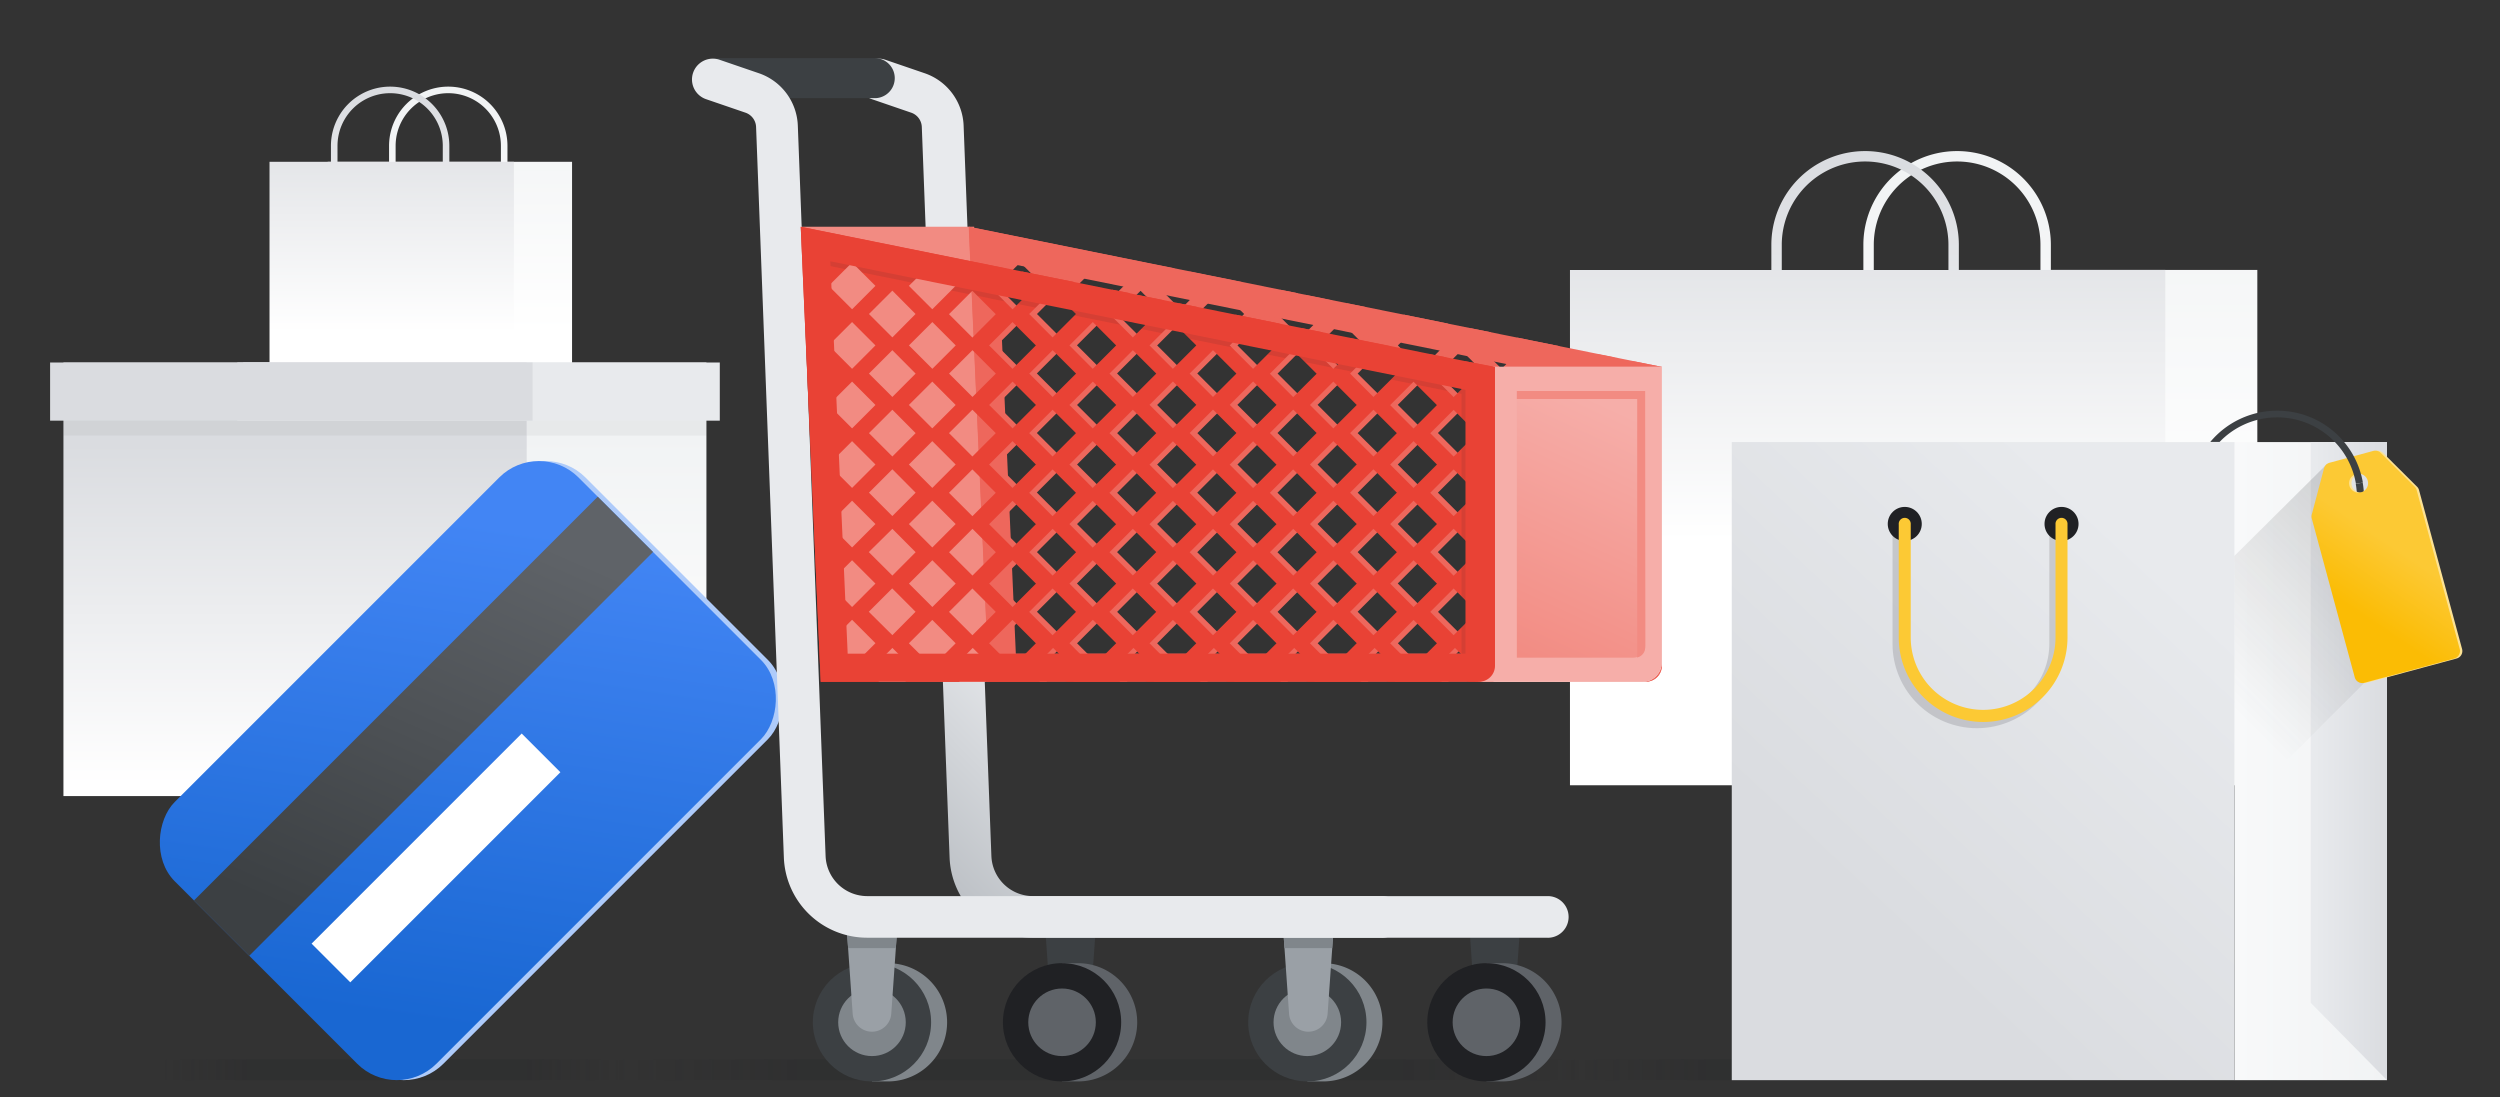 <svg xmlns="http://www.w3.org/2000/svg" xmlns:xlink="http://www.w3.org/1999/xlink" viewBox="0 0 720 316"><rect x="0" y="0" width="720" height="316" fill="#333333" stroke="none"/><defs><style>.a{fill:none;}.b{fill:url(#a);}.c{fill:url(#b);}.d{fill:url(#c);}.e{fill:url(#d);}.f,.g,.m{opacity:0.2;}.f{fill:url(#e);}.g{fill:url(#f);}.h{fill:url(#g);}.i{fill:url(#h);}.ah,.j,.t{fill:#202124;}.j{opacity:0.05;}.k{fill:#e8eaed;}.l{fill:#dadce0;}.m{fill:url(#i);}.n{fill:#aecbfa;}.o{fill:url(#j);}.p{fill:url(#k);}.q{fill:#fff;}.r{fill:#3c4043;}.s{fill:#5f6368;}.u{fill:#80868b;}.v{fill:#9aa0a6;}.w{fill:url(#l);}.x{fill:#f28b82;}.y{fill:#ee675c;}.z{fill:#f8f9fa;}.aa{fill:#f6aea9;}.ab{fill:url(#m);}.ac{fill:#e94235;}.ad{opacity:0.1;}.ae{fill:url(#n);}.af{fill:url(#o);}.ag{fill:url(#p);}.ah,.aj{opacity:0.15;}.ai{fill:#fcc934;}.ak{clip-path:url(#q);}.al{fill:url(#r);}.am{fill:#fde293;}.an{fill:url(#s);}</style><linearGradient id="a" x1="129.56" y1="27.31" x2="129.56" y2="95.84" gradientUnits="userSpaceOnUse"><stop offset="0" stop-color="#f1f3f4"/><stop offset="1" stop-color="#fff"/></linearGradient><linearGradient id="b" x1="112.82" y1="27.31" x2="112.82" y2="95.84" gradientUnits="userSpaceOnUse"><stop offset="0" stop-color="#dadce0"/><stop offset="1" stop-color="#fff"/></linearGradient><linearGradient id="c" x1="579.38" y1="47.2" x2="579.38" y2="155.71" xlink:href="#a"/><linearGradient id="d" x1="537.88" y1="47.2" x2="537.88" y2="155.71" xlink:href="#b"/><linearGradient id="e" x1="450.42" y1="308.09" x2="668.83" y2="308.09" gradientUnits="userSpaceOnUse"><stop offset="0" stop-color="#202124" stop-opacity="0"/><stop offset="0.19" stop-color="#202124"/><stop offset="0.79" stop-color="#202124"/><stop offset="1" stop-color="#202124" stop-opacity="0"/></linearGradient><linearGradient id="f" x1="175.65" y1="308.09" x2="463.53" y2="308.09" xlink:href="#e"/><linearGradient id="g" x1="136.75" y1="124.97" x2="136.75" y2="213.98" xlink:href="#a"/><linearGradient id="h" x1="84.98" y1="127.97" x2="84.98" y2="225.98" xlink:href="#b"/><linearGradient id="i" x1="46.19" y1="308.09" x2="179.41" y2="308.09" xlink:href="#e"/><linearGradient id="j" x1="41.44" y1="294.68" x2="157.74" y2="208.73" gradientTransform="translate(-116.21 322.55) rotate(-90)" gradientUnits="userSpaceOnUse"><stop offset="0" stop-color="#1967d2"/><stop offset="1" stop-color="#4285f4"/></linearGradient><linearGradient id="k" x1="40.58" y1="256.24" x2="158.75" y2="210.26" gradientTransform="translate(-110.92 309.77) rotate(-90)" gradientUnits="userSpaceOnUse"><stop offset="0" stop-color="#3c4043"/><stop offset="1" stop-color="#5f6368"/></linearGradient><linearGradient id="l" x1="298.05" y1="193.57" x2="254.39" y2="236.24" gradientUnits="userSpaceOnUse"><stop offset="0" stop-color="#e8eaed"/><stop offset="1" stop-color="#bdc1c6"/></linearGradient><linearGradient id="m" x1="469.2" y1="119.45" x2="436.62" y2="190.37" gradientUnits="userSpaceOnUse"><stop offset="0" stop-color="#f6aea9"/><stop offset="1" stop-color="#f28b82"/></linearGradient><linearGradient id="n" x1="643.54" y1="219.2" x2="687.45" y2="219.2" gradientTransform="translate(1330.99 438.4) rotate(180)" gradientUnits="userSpaceOnUse"><stop offset="0" stop-color="#f8f9fa"/><stop offset="1" stop-color="#f1f3f4"/></linearGradient><linearGradient id="o" x1="687.62" y1="219.2" x2="666.9" y2="219.2" gradientUnits="userSpaceOnUse"><stop offset="0" stop-color="#dadce0"/><stop offset="1" stop-color="#e8eaed"/></linearGradient><linearGradient id="p" x1="534.29" y1="258.81" x2="622.91" y2="163.57" xlink:href="#o"/><clipPath id="q"><rect class="a" x="643.54" y="127.32" width="43.91" height="183.77" transform="translate(1330.98 438.41) rotate(-180)"/></clipPath><linearGradient id="r" x1="519.58" y1="381.11" x2="487.47" y2="381.11" gradientTransform="matrix(1.39, -1.39, 0.56, 0.56, -252.01, 664.35)" gradientUnits="userSpaceOnUse"><stop offset="0" stop-color="#202124"/><stop offset="1" stop-color="#202124" stop-opacity="0"/></linearGradient><linearGradient id="s" x1="678.78" y1="176.3" x2="690.97" y2="158.37" gradientUnits="userSpaceOnUse"><stop offset="0" stop-color="#fbbc04"/><stop offset="1" stop-color="#fcc934"/></linearGradient></defs><title>d_v4geo</title><path class="b" d="M146.15,46.6V42a17,17,0,0,0-34.1,0V46.6H94.36v93.73h70.39V46.6ZM113.94,42a15.16,15.16,0,0,1,30.32,0V46.6H113.94Z"/><path class="c" d="M129.41,46.6V42a17.05,17.05,0,1,0-34.1,0V46.6H77.62v93.73H148V46.6ZM97.2,42a15.16,15.16,0,0,1,30.32,0V46.6H97.2Z"/><path class="d" d="M590.65,77.75V70.51a27,27,0,1,0-54,0v7.24h-28V226.16H650.11V77.75Zm-51-7.24a24,24,0,1,1,48,0v7.24h-48Z"/><path class="e" d="M564.15,77.75V70.51a27,27,0,1,0-54,0v7.24h-58V226.16H623.61V77.75Zm-51-7.24a24,24,0,1,1,48,0v7.24h-48Z"/><rect class="f" x="450.42" y="305.09" width="218.42" height="6"/><rect class="g" x="175.65" y="305.09" width="287.88" height="6"/><rect class="h" x="70.03" y="104.4" width="133.42" height="124.87"/><rect class="i" x="18.27" y="104.4" width="133.42" height="124.87"/><rect class="j" x="151.74" y="104.4" width="51.72" height="21.05"/><rect class="j" x="18.27" y="104.4" width="133.42" height="21.05"/><rect class="k" x="68.34" y="104.4" width="138.96" height="16.75"/><rect class="l" x="14.43" y="104.4" width="138.96" height="16.75"/><rect class="m" x="46.19" y="305.09" width="133.21" height="6"/><rect class="n" x="83.44" y="139.71" width="106.6" height="164.46" rx="16.15" ry="16.15" transform="translate(196.99 -31.69) rotate(45)"/><rect class="o" x="81.44" y="139.71" width="106.6" height="164.46" rx="16.15" ry="16.15" transform="translate(196.4 -30.28) rotate(45)"/><rect class="p" x="110.7" y="126.93" width="22.52" height="164.46" transform="translate(183.62 -24.98) rotate(45)"/><rect class="q" x="82.77" y="239.21" width="85.58" height="15.76" transform="translate(-137.94 161.15) rotate(-45)"/><path class="r" d="M308.3,297.13h0a5.56,5.56,0,0,1-5.55-5.18l-1.95-27.77h15L313.85,292A5.57,5.57,0,0,1,308.3,297.13Z"/><path class="r" d="M430.47,297.13h0a5.56,5.56,0,0,1-5.55-5.18L423,264.18h15L436,292A5.56,5.56,0,0,1,430.47,297.13Z"/><path class="s" d="M432.7,311.45a17,17,0,1,0,0-34.05h-4.61v34.05h4.61"/><circle class="t" cx="428.09" cy="294.42" r="17.03"/><circle class="s" cx="428.09" cy="294.42" r="9.73"/><path class="u" d="M381.12,311.45a17,17,0,1,0,0-34.05h-4.61v34.05h4.61"/><circle class="r" cx="376.51" cy="294.42" r="17.03"/><circle class="u" cx="376.51" cy="294.42" r="9.73"/><path class="v" d="M376.8,297.13h0a5.56,5.56,0,0,1-5.55-5.18l-1.94-27.77h15L382.35,292A5.56,5.56,0,0,1,376.8,297.13Z"/><polygon class="u" points="383.68 273.06 384.29 264.23 369.31 264.23 369.93 273.06 383.68 273.06"/><path class="w" d="M445.76,270.06H297.48a24,24,0,0,1-24-23.12l-8-210.39a4.53,4.53,0,0,0-3-4.08L251,28.53a6,6,0,0,1,3.89-11.35l11.5,3.94a16.6,16.6,0,0,1,11.13,15l8,210.39a12,12,0,0,0,12,11.57H445.76a6,6,0,0,1,0,12Z"/><path class="r" d="M252.16,28.27H207.73a5.77,5.77,0,1,1,0-11.53h44.43a5.77,5.77,0,0,1,0,11.53Z"/><polygon class="x" points="286.78 196.37 236.88 196.37 230.64 65.3 280.54 65.3 286.78 196.37"/><path class="y" d="M470.19,104l3.62,3.63-6.74,6.73-6.73-6.73,4.67-4.68-5.14-1-4.35,4.35L449,99.67l-12.07-2.44,2.25,2.25-6.73,6.74-6.74-6.74,3.76-3.76-5.92-1.2-2.65,2.65-4-4-12.57-2.55-6.53,6.54L391,90.43l2.07-2.06-5.14-1-1.74,1.74-2.63-2.62-7.74-1.57,5.55,5.55-6.73,6.74-6.74-6.74,5.95-6-5.13-1-5.63,5.63-6.74-6.74,1.16-1.16-15-3,4.18,4.18L340,89.07l-6.74-6.74,5-5-59.27-12,5.77,131.06h16.83l-3-3,6.74-6.74,6.74,6.74-3,3h15.68l-3-3,6.74-6.74,6.73,6.74-3,3h15.68l-3-3,6.74-6.74,6.73,6.74-3,3H371l-3-3,6.74-6.74,6.73,6.74-3,3h15.68l-3-3,6.74-6.74,6.73,6.74-3,3h15.68l-3-3,6.74-6.74,6.73,6.74-3,3h15.68l-3-3L444,186.6l6.73,6.74-3,3h15.68l-3-3,6.73-6.74,6.74,6.74-3,3H474a4.61,4.61,0,0,0,4.62-4.61V105.66Zm-7.93,12.67-6.74,6.74-6.73-6.74,6.73-6.73ZM351.58,131.47l-6.74-6.73,6.74-6.74,6.73,6.74Zm11.55-4.42,6.73,6.73-6.73,6.74-6.74-6.74Zm-16.37,6.73L340,140.52l-6.74-6.74,6.74-6.73Zm-18.28-2.31-6.74-6.73,6.74-6.74,6.73,6.74Zm-11.55-8.1-6.74-6.74,6.74-6.73,6.74,6.73Zm6.74,10.41-6.74,6.74-6.74-6.74,6.74-6.73Zm0,17.15-6.74,6.74-6.74-6.74,6.74-6.73Zm-1.93-9,6.74-6.74,6.73,6.74-6.73,6.73ZM340,144.2l6.73,6.73L340,157.67l-6.74-6.74Zm4.81-2.31,6.74-6.74,6.73,6.74-6.73,6.73Zm18.29,2.31,6.73,6.73-6.73,6.74-6.74-6.74Zm4.81-2.31,6.74-6.74,6.73,6.74-6.73,6.73Zm11.55-8.11,6.74-6.73,6.73,6.73-6.73,6.74Zm6.74,10.42,6.73,6.73-6.73,6.74-6.74-6.74Zm4.81-2.31,6.74-6.74,6.73,6.74-6.73,6.73Zm11.55-8.11,6.74-6.73,6.73,6.73-6.73,6.74Zm6.74,10.42,6.73,6.73-6.73,6.74-6.74-6.74Zm4.81-2.31,6.74-6.74,6.73,6.74-6.73,6.73Zm18.29,2.31,6.73,6.73-6.73,6.74-6.74-6.74Zm4.81-2.31,6.74-6.74,6.73,6.74L444,148.62Zm0-17.15L444,118l6.73,6.74L444,131.47Zm1.92,9-6.73,6.74-6.74-6.74,6.74-6.73Zm-18.28-2.31-6.74-6.73,6.74-6.74,6.73,6.74Zm-11.55-8.1-6.74-6.74,6.74-6.73,6.73,6.73Zm-4.82,1.37-6.73,6.73L391,124.74l6.74-6.74Zm-18.28-1.37-6.74-6.74,6.74-6.73,6.73,6.73Zm-4.82,1.37-6.73,6.73-6.74-6.73,6.74-6.74Zm-18.28-1.37-6.74-6.74,6.74-6.73,6.73,6.73Zm-11.55-9.05-6.74-6.73,6.74-6.74,6.73,6.74Zm-4.82,2.31L340,123.37l-6.74-6.74L340,109.9Zm-18.28-2.31-6.74-6.73,6.74-6.74,6.73,6.74Zm-11.55-8.1-6.74-6.74,6.74-6.73,6.74,6.73Zm-4.81,1.37-6.74,6.73-6.74-6.73,6.74-6.74Zm0,17.15-6.74,6.73-6.74-6.73,6.74-6.74Zm0,17.15-6.74,6.73-6.74-6.73,6.74-6.74Zm0,17.15-6.74,6.73L298.64,159l6.74-6.74Zm4.81,2.31,6.74,6.73-6.74,6.74-6.74-6.74Zm4.81-2.31,6.74-6.74,6.73,6.74-6.73,6.73ZM340,161.35l6.73,6.73L340,174.82l-6.74-6.74Zm4.81-2.31,6.74-6.74,6.73,6.74-6.73,6.73Zm18.29,2.31,6.73,6.73-6.73,6.74-6.74-6.74Zm4.81-2.31,6.74-6.74,6.73,6.74-6.73,6.73Zm18.29,2.31,6.73,6.73-6.73,6.74-6.74-6.74ZM391,159l6.74-6.74,6.73,6.74-6.73,6.73Zm18.29,2.31,6.73,6.73-6.73,6.74-6.74-6.74Zm4.81-2.31,6.74-6.74,6.73,6.74-6.73,6.73Zm18.29,2.31,6.73,6.73-6.73,6.74-6.74-6.74Zm4.81-2.31L444,152.3l6.73,6.74L444,165.77Zm18.28,2.31,6.74,6.73-6.74,6.74-6.73-6.74Zm-6.73-10.42,6.73-6.73,6.74,6.73-6.74,6.74Zm0-17.15,6.73-6.73,6.74,6.73-6.74,6.74ZM444,100.85l6.73,6.74L444,114.32l-6.74-6.73Zm-4.82,15.78-6.73,6.74-6.74-6.74,6.74-6.73Zm-11.55-9-6.73,6.73-6.74-6.73,6.74-6.74ZM409.33,92.75l6.73,6.73-6.73,6.74-6.74-6.74Zm-4.82,14.84-6.73,6.73L391,107.59l6.74-6.74ZM386.23,92.75,393,99.48l-6.73,6.74-6.74-6.74Zm-4.82,14.84-6.73,6.73-6.74-6.73,6.74-6.74Zm-11.55-8.11-6.73,6.74-6.74-6.74,6.74-6.73ZM351.58,83.7l6.73,6.73-6.73,6.74-6.74-6.74Zm-4.82,15.78L340,106.22l-6.74-6.74L340,92.75Zm-11.55-9-6.73,6.74-6.74-6.74,6.74-6.73ZM316.93,75.6l6.74,6.73-6.74,6.74-6.74-6.74Zm-4.81,14.83-6.74,6.74-6.74-6.74,6.74-6.73ZM293.83,75.6l6.74,6.73-6.74,6.74-6.74-6.74Zm0,17.15,6.74,6.73-6.74,6.74-6.74-6.74Zm0,17.15,6.74,6.73-6.74,6.74-6.74-6.74Zm0,17.15,6.74,6.73-6.74,6.74-6.74-6.74Zm0,17.15,6.74,6.73-6.74,6.74-6.74-6.74Zm0,17.15,6.74,6.73-6.74,6.74-6.74-6.74Zm0,30.62-6.74-6.73,6.74-6.74,6.74,6.74Zm4.81-15.78,6.74-6.74,6.74,6.74-6.74,6.73ZM316.93,192l-6.74-6.73,6.74-6.74,6.74,6.74Zm4.81-15.78,6.74-6.74,6.73,6.74-6.73,6.73ZM340,192l-6.74-6.73L340,178.5l6.73,6.74Zm4.81-15.78,6.74-6.74,6.73,6.74-6.73,6.73ZM363.13,192l-6.74-6.73,6.74-6.74,6.73,6.74Zm4.81-15.78,6.74-6.74,6.73,6.74-6.73,6.73ZM386.23,192l-6.74-6.73,6.74-6.74,6.73,6.74ZM391,176.19l6.74-6.74,6.73,6.74-6.73,6.73ZM409.33,192l-6.74-6.73,6.74-6.74,6.73,6.74Zm4.81-15.78,6.74-6.74,6.73,6.74-6.73,6.73ZM432.43,192l-6.74-6.73,6.74-6.74,6.73,6.74Zm4.81-15.78,6.74-6.74,6.73,6.74L444,182.92ZM455.52,192l-6.73-6.73,6.73-6.74,6.74,6.74Zm11.55-9.05-6.73-6.73,6.73-6.74,6.74,6.74Zm0-17.15L460.34,159l6.73-6.74,6.74,6.74Zm0-17.15-6.73-6.73,6.73-6.74,6.74,6.74Zm0-17.15-6.73-6.73,6.73-6.74,6.74,6.74Z"/><path class="y" d="M287.59,75.26l182.9,37v76H292.56l-5-113m-8.52-10,5.77,131.06H474a4.61,4.61,0,0,0,4.62-4.61V105.66L279.07,65.3Z"/><path class="z" d="M473,196.37H430.13V105.66h48.44v85.13A5.58,5.58,0,0,1,473,196.37Z"/><path class="aa" d="M473,196.37h-47.3V105.66h52.88v85.13A5.58,5.58,0,0,1,473,196.37Z"/><path class="ab" d="M470.29,189.41H436.85v-76.8h37v73.28A3.52,3.52,0,0,1,470.29,189.41Z"/><path class="x" d="M436.85,112.61v2.3h34.66v73.9a3.31,3.31,0,0,1-.06.55,2.92,2.92,0,0,0,2.36-2.86V112.61Z"/><path class="s" d="M310.49,311.45a17,17,0,0,0,0-34.05h-4.62v34.05h4.62"/><circle class="t" cx="305.87" cy="294.42" r="17.03"/><circle class="s" cx="305.87" cy="294.42" r="9.73"/><path class="u" d="M255.74,311.45a17,17,0,1,0,0-34.05h-4.61v34.05h4.61"/><circle class="r" cx="251.13" cy="294.42" r="17.03"/><circle class="u" cx="251.13" cy="294.42" r="9.73"/><path class="v" d="M251.13,297.13h0a5.57,5.57,0,0,1-5.56-5.18l-1.94-27.77h15L256.68,292A5.57,5.57,0,0,1,251.13,297.13Z"/><polygon class="u" points="258 273.06 258.62 264.23 243.63 264.23 244.25 273.06 258 273.06"/><path class="k" d="M398,270.06H249.75a24,24,0,0,1-24-23.12l-8-210.39a4.53,4.53,0,0,0-3-4.08l-11.5-3.94a6,6,0,0,1,3.89-11.35l11.5,3.94a16.59,16.59,0,0,1,11.13,15l8,210.39a12,12,0,0,0,12,11.57H398a6,6,0,0,1,0,12Z"/><path class="ac" d="M421.76,104l3.62,3.63-6.74,6.73-6.73-6.73,4.67-4.68-5.14-1-4.35,4.35-6.55-6.55-12.06-2.44,2.25,2.25L384,106.22l-6.73-6.74L381,95.72l-5.93-1.2-2.65,2.65-4-4-12.57-2.55-6.54,6.54-6.73-6.74,2.06-2.06-5.13-1-1.75,1.74-2.62-2.62-7.75-1.57L333,90.43l-6.74,6.74-6.73-6.74,5.95-6-5.14-1-5.63,5.63L308,82.33l1.16-1.16-15-3,4.18,4.18-6.73,6.74-6.74-6.74,5-5-59.26-12,5.76,131.06h16.84l-3-3L257,186.6l6.73,6.74-3,3h15.68l-3-3,6.74-6.74,6.73,6.74-3,3h15.68l-3-3,6.73-6.74,6.74,6.74-3,3h15.68l-3-3,6.73-6.74,6.74,6.74-3,3h15.68l-3-3,6.73-6.74,6.74,6.74-3,3h15.68l-3-3,6.73-6.74,6.74,6.74-3,3h15.68l-3-3,6.73-6.74,6.74,6.74-3,3h15.68l-3-3,6.73-6.74,6.74,6.74-3,3h3.17a4.6,4.6,0,0,0,4.61-4.61V105.66Zm-7.93,12.67-6.74,6.74-6.73-6.74,6.73-6.73ZM303.14,131.47l-6.73-6.73,6.73-6.74,6.74,6.74Zm11.55-4.42,6.74,6.73-6.74,6.74L308,133.78Zm-16.36,6.73-6.73,6.74-6.74-6.74,6.74-6.73Zm-18.28-2.31-6.74-6.73,6.74-6.74,6.73,6.74Zm-11.55-8.1-6.74-6.74,6.74-6.73,6.73,6.73Zm6.73,10.41-6.73,6.74-6.74-6.74,6.74-6.73Zm0,17.15-6.73,6.74-6.74-6.74,6.74-6.73Zm-1.92-9,6.74-6.74,6.73,6.74-6.73,6.73Zm18.29,2.31,6.73,6.73-6.73,6.74-6.74-6.74Zm4.81-2.31,6.73-6.74,6.74,6.74-6.74,6.73Zm18.28,2.31,6.74,6.73-6.74,6.74L308,150.93Zm4.82-2.31,6.73-6.74,6.74,6.74-6.74,6.73Zm11.55-8.11,6.73-6.73,6.74,6.73-6.74,6.74Zm6.73,10.42,6.74,6.73-6.74,6.74-6.73-6.74Zm4.82-2.31,6.73-6.74,6.74,6.74-6.74,6.73Zm11.55-8.11,6.73-6.73,6.74,6.73-6.74,6.74Zm6.73,10.42,6.74,6.73-6.74,6.74-6.73-6.74Zm4.82-2.31,6.73-6.74,6.74,6.74-6.74,6.73ZM384,144.2l6.74,6.73L384,157.67l-6.73-6.74Zm4.82-2.31,6.73-6.74,6.74,6.74-6.74,6.73Zm0-17.15,6.73-6.74,6.74,6.74-6.74,6.73Zm1.92,9L384,140.52l-6.73-6.74,6.73-6.73Zm-18.29-2.31-6.73-6.73,6.73-6.74,6.74,6.74Zm-11.55-8.1-6.73-6.74,6.73-6.73,6.74,6.73Zm-4.81,1.37-6.74,6.73-6.73-6.73,6.73-6.74Zm-18.29-1.37-6.73-6.74,6.73-6.73,6.74,6.73ZM333,124.74l-6.74,6.73-6.73-6.73,6.73-6.74Zm-18.29-1.37L308,116.63l6.73-6.73,6.74,6.73Zm-11.55-9.05-6.73-6.73,6.73-6.74,6.74,6.74Zm-4.81,2.31-6.73,6.74-6.74-6.74,6.74-6.73Zm-18.28-2.31-6.74-6.73,6.74-6.74,6.73,6.74Zm-11.55-8.1-6.74-6.74,6.74-6.73,6.73,6.73Zm-4.82,1.37L257,114.32l-6.74-6.73,6.74-6.74Zm0,17.15L257,131.47l-6.74-6.73L257,118Zm0,17.15L257,148.62l-6.74-6.73,6.74-6.74Zm0,17.15L257,165.77,250.21,159,257,152.3Zm4.82,2.31,6.73,6.73-6.73,6.74-6.74-6.74Zm4.81-2.31,6.74-6.74,6.73,6.74-6.73,6.73Zm18.29,2.31,6.73,6.73-6.73,6.74-6.74-6.74Zm4.81-2.31,6.73-6.74,6.74,6.74-6.74,6.73Zm18.28,2.31,6.74,6.73-6.74,6.74L308,168.08Zm4.82-2.31,6.73-6.74L333,159l-6.74,6.73Zm18.28,2.31,6.74,6.73-6.74,6.74-6.73-6.74Zm4.82-2.31,6.73-6.74,6.74,6.74-6.74,6.73Zm18.28,2.31,6.74,6.73-6.74,6.74-6.73-6.74Zm4.82-2.31,6.73-6.74,6.74,6.74-6.74,6.73ZM384,161.35l6.74,6.73L384,174.82l-6.73-6.74Zm4.82-2.31,6.73-6.74,6.74,6.74-6.74,6.73Zm18.28,2.31,6.74,6.73-6.74,6.74-6.73-6.74Zm-6.73-10.42,6.73-6.73,6.74,6.73-6.74,6.74Zm0-17.15,6.73-6.73,6.74,6.73-6.74,6.74Zm-4.82-32.93,6.74,6.74-6.74,6.73-6.73-6.73Zm-4.81,15.78L384,123.37l-6.73-6.74L384,109.9Zm-11.55-9-6.74,6.73-6.73-6.73,6.73-6.74ZM360.89,92.75l6.74,6.73-6.74,6.74-6.73-6.74Zm-4.81,14.84-6.74,6.73-6.73-6.73,6.73-6.74ZM337.79,92.75l6.74,6.73-6.74,6.74-6.73-6.74ZM333,107.59l-6.74,6.73-6.73-6.73,6.73-6.74Zm-11.55-8.11-6.74,6.74L308,99.48l6.73-6.73ZM303.14,83.7l6.74,6.73-6.74,6.74-6.73-6.74Zm-4.81,15.78-6.73,6.74-6.74-6.74,6.74-6.73Zm-11.55-9-6.73,6.74-6.74-6.74,6.74-6.73ZM268.5,75.6l6.73,6.73-6.73,6.74-6.74-6.74Zm-4.82,14.83L257,97.17l-6.74-6.74L257,83.7ZM245.4,75.6l6.73,6.73-6.73,6.74-6.74-6.74Zm0,17.15,6.73,6.73-6.73,6.74-6.74-6.74Zm0,17.15,6.73,6.73-6.73,6.74-6.74-6.74Zm0,17.15,6.73,6.73-6.73,6.74-6.74-6.74Zm0,17.15,6.73,6.73-6.73,6.74-6.74-6.74Zm0,17.15,6.73,6.73-6.73,6.74-6.74-6.74Zm0,30.62-6.74-6.73,6.74-6.74,6.73,6.74Zm4.81-15.78,6.74-6.74,6.73,6.74L257,182.92ZM268.5,192l-6.74-6.73,6.74-6.74,6.73,6.74Zm4.81-15.78,6.74-6.74,6.73,6.74-6.73,6.73ZM291.6,192l-6.74-6.73,6.74-6.74,6.73,6.74Zm4.81-15.78,6.73-6.74,6.74,6.74-6.74,6.73ZM314.69,192,308,185.24l6.73-6.74,6.74,6.74Zm4.82-15.78,6.73-6.74,6.74,6.74-6.74,6.73ZM337.79,192l-6.73-6.73,6.73-6.74,6.74,6.74Zm4.82-15.78,6.73-6.74,6.74,6.74-6.74,6.73ZM360.89,192l-6.73-6.73,6.73-6.74,6.74,6.74Zm4.82-15.78,6.73-6.74,6.74,6.74-6.74,6.73ZM384,192l-6.73-6.73L384,178.5l6.74,6.74Zm4.82-15.78,6.73-6.74,6.74,6.74-6.74,6.73ZM407.09,192l-6.73-6.73,6.73-6.74,6.74,6.74Zm11.55-9.05-6.73-6.73,6.73-6.74,6.74,6.74Zm0-17.15L411.91,159l6.73-6.74,6.74,6.74Zm0-17.15-6.73-6.73,6.73-6.74,6.74,6.74Zm0-17.15-6.73-6.73,6.73-6.74,6.74,6.74Z"/><g class="ad"><polygon class="t" points="390.73 99.48 384.22 105.99 389.36 107.03 395.54 100.85 402.28 107.58 400.57 109.3 406.49 110.5 407.09 109.9 408 110.8 416.93 112.61 411.9 107.58 415.42 104.07 410.28 103.03 407.09 106.22 402.28 101.41 390.21 98.97 390.73 99.48"/><polygon class="t" points="367.63 99.48 365.01 102.1 370.15 103.14 372.44 100.85 375.9 104.31 383.65 105.88 377.26 99.48 379.87 96.87 373.94 95.67 372.44 97.17 370.19 94.92 361.26 93.11 367.63 99.48"/><polygon class="t" points="332.98 90.44 328.67 94.75 334.59 95.95 337.79 92.75 342.62 97.58 354.69 100.02 354.16 99.48 360.65 92.99 354.73 91.79 349.34 97.17 342.61 90.44 343.52 89.52 338.38 88.48 337.79 89.07 336.91 88.18 329.16 86.62 332.98 90.44"/><path class="t" d="M425.38,107.59l-5.6,5.59,1.13.23v6.85l4.47,4.48-4.47,4.47v8.2l4.47,4.48-4.47,4.47v8.21l4.47,4.47-4.47,4.47v8.21l4.47,4.47-4.47,4.47v8.21l4.47,4.47-3,3h3.11a3.51,3.51,0,0,0,3.52-3.51v-86l-5.48-1.11Z"/><polygon class="t" points="409.62 189.45 407.09 191.97 404.57 189.45 398.39 189.45 402.28 193.34 399.25 196.37 414.93 196.37 411.9 193.34 415.8 189.45 409.62 189.45"/><polygon class="t" points="295.88 79.88 298.33 82.33 293.11 87.56 298.25 88.6 303.14 83.7 309.88 90.44 309.45 90.86 322.6 93.52 319.51 90.44 324.31 85.63 319.17 84.59 314.69 89.07 307.96 82.33 307.96 82.33 295.88 79.88"/><polygon class="t" points="317.22 189.45 314.69 191.97 312.17 189.45 305.99 189.45 309.88 193.34 306.86 196.37 322.54 196.37 319.51 193.34 323.4 189.45 317.22 189.45"/><polygon class="t" points="271.02 189.45 268.5 191.97 265.97 189.45 259.79 189.45 263.68 193.34 260.66 196.37 276.34 196.37 273.31 193.34 277.2 189.45 271.02 189.45"/><polygon class="t" points="230.7 66.7 236.4 196.37 253.24 196.37 250.21 193.34 254.1 189.45 247.92 189.45 245.4 191.97 238.66 185.24 242.62 181.28 242.19 171.62 238.66 168.09 241.89 164.85 241.4 153.68 238.66 150.93 241.17 148.42 240.61 135.74 238.66 133.78 240.45 132 239.82 117.8 238.66 116.63 239.73 115.57 239.03 99.86 238.66 99.48 239 99.14 238 76.41 243.47 77.52 245.4 75.59 248.29 78.49 262.69 81.4 268.5 75.59 275.23 82.33 273.89 83.67 279.03 84.71 280.05 83.7 281.57 85.22 289.32 86.79 284.86 82.33 288.75 78.44 230.7 66.7"/><polygon class="t" points="386.52 189.45 383.99 191.97 381.47 189.45 375.29 189.45 379.18 193.34 376.15 196.37 391.83 196.37 388.81 193.34 392.7 189.45 386.52 189.45"/><polygon class="t" points="294.12 189.45 291.6 191.97 289.07 189.45 282.89 189.45 286.78 193.34 283.75 196.37 299.44 196.37 296.41 193.34 300.3 189.45 294.12 189.45"/><polygon class="t" points="340.32 189.45 337.79 191.97 335.27 189.45 329.09 189.45 332.98 193.34 329.95 196.37 345.63 196.37 342.61 193.34 346.5 189.45 340.32 189.45"/><polygon class="t" points="363.42 189.45 360.89 191.97 358.37 189.45 352.19 189.45 356.08 193.34 353.05 196.37 368.73 196.37 365.71 193.34 369.6 189.45 363.42 189.45"/></g><path class="ac" d="M239.16,75.26l182.9,37v76H244.13l-5-113m-8.52-10,5.76,131.06H425.52a4.6,4.6,0,0,0,4.61-4.61V105.66L230.64,65.3Z"/><rect class="ae" x="643.54" y="127.32" width="43.91" height="183.77" transform="translate(1330.98 438.41) rotate(-180)"/><polygon class="af" points="665.49 288.81 687.45 311.09 687.45 127.32 665.49 127.32 665.49 288.81"/><rect class="ag" x="498.75" y="127.32" width="144.79" height="183.77"/><circle class="t" cx="548.57" cy="150.89" r="4.9"/><circle class="t" cx="593.72" cy="150.89" r="4.9"/><path class="ah" d="M569.35,209.72a24.33,24.33,0,0,1-24.3-24.3V152.83a1.73,1.73,0,0,1,3.45,0v32.59a20.85,20.85,0,0,0,41.7,0V152.83a1.73,1.73,0,0,1,3.45,0v32.59A24.33,24.33,0,0,1,569.35,209.72Z"/><path class="ai" d="M571.14,207.93a24.33,24.33,0,0,1-24.3-24.3V151a1.73,1.73,0,1,1,3.45,0v32.59a20.85,20.85,0,0,0,41.7,0V151a1.73,1.73,0,1,1,3.45,0v32.59A24.33,24.33,0,0,1,571.14,207.93Z"/><g class="aj"><g class="ak"><polygon class="al" points="670.16 133.64 618.62 184.84 655.67 221.91 706.16 171.44 670.16 133.64"/></g></g><path class="r" d="M680.25,148.8l-2-.44a23.56,23.56,0,0,0,.55-5,22.68,22.68,0,0,0-.34-4l2-.35a24.83,24.83,0,0,1,.37,4.31A25.12,25.12,0,0,1,680.25,148.8Z"/><path class="am" d="M670,134.87l-3.53,13.31a2.14,2.14,0,0,0,0,1.15l12.38,45.74a2.24,2.24,0,0,0,2.75,1.58l25.91-7a2.23,2.23,0,0,0,1.57-2.74l-12.39-45.74a2.15,2.15,0,0,0-.58-1l-9.76-9.71a2.25,2.25,0,0,0-2.16-.58l-12.62,3.42A2.25,2.25,0,0,0,670,134.87Zm7.32,5a2.73,2.73,0,1,1,3.35,1.92A2.74,2.74,0,0,1,677.33,139.91Z"/><path class="an" d="M669.32,134.87l-3.53,13.31a2.14,2.14,0,0,0,0,1.15l12.38,45.74a2.24,2.24,0,0,0,2.75,1.58l25.91-7a2.23,2.23,0,0,0,1.57-2.74L696,141.15a2.15,2.15,0,0,0-.58-1l-9.76-9.71a2.25,2.25,0,0,0-2.16-.58l-12.62,3.42A2.25,2.25,0,0,0,669.32,134.87Zm7.32,5a2.73,2.73,0,1,1,3.35,1.92A2.74,2.74,0,0,1,676.64,139.91Z"/><path class="r" d="M655.8,118.28a25.05,25.05,0,0,0-19.24,9h2.68a23,23,0,0,1,39.27,12.05l2-.35A25,25,0,0,0,655.8,118.28Z"/></svg>